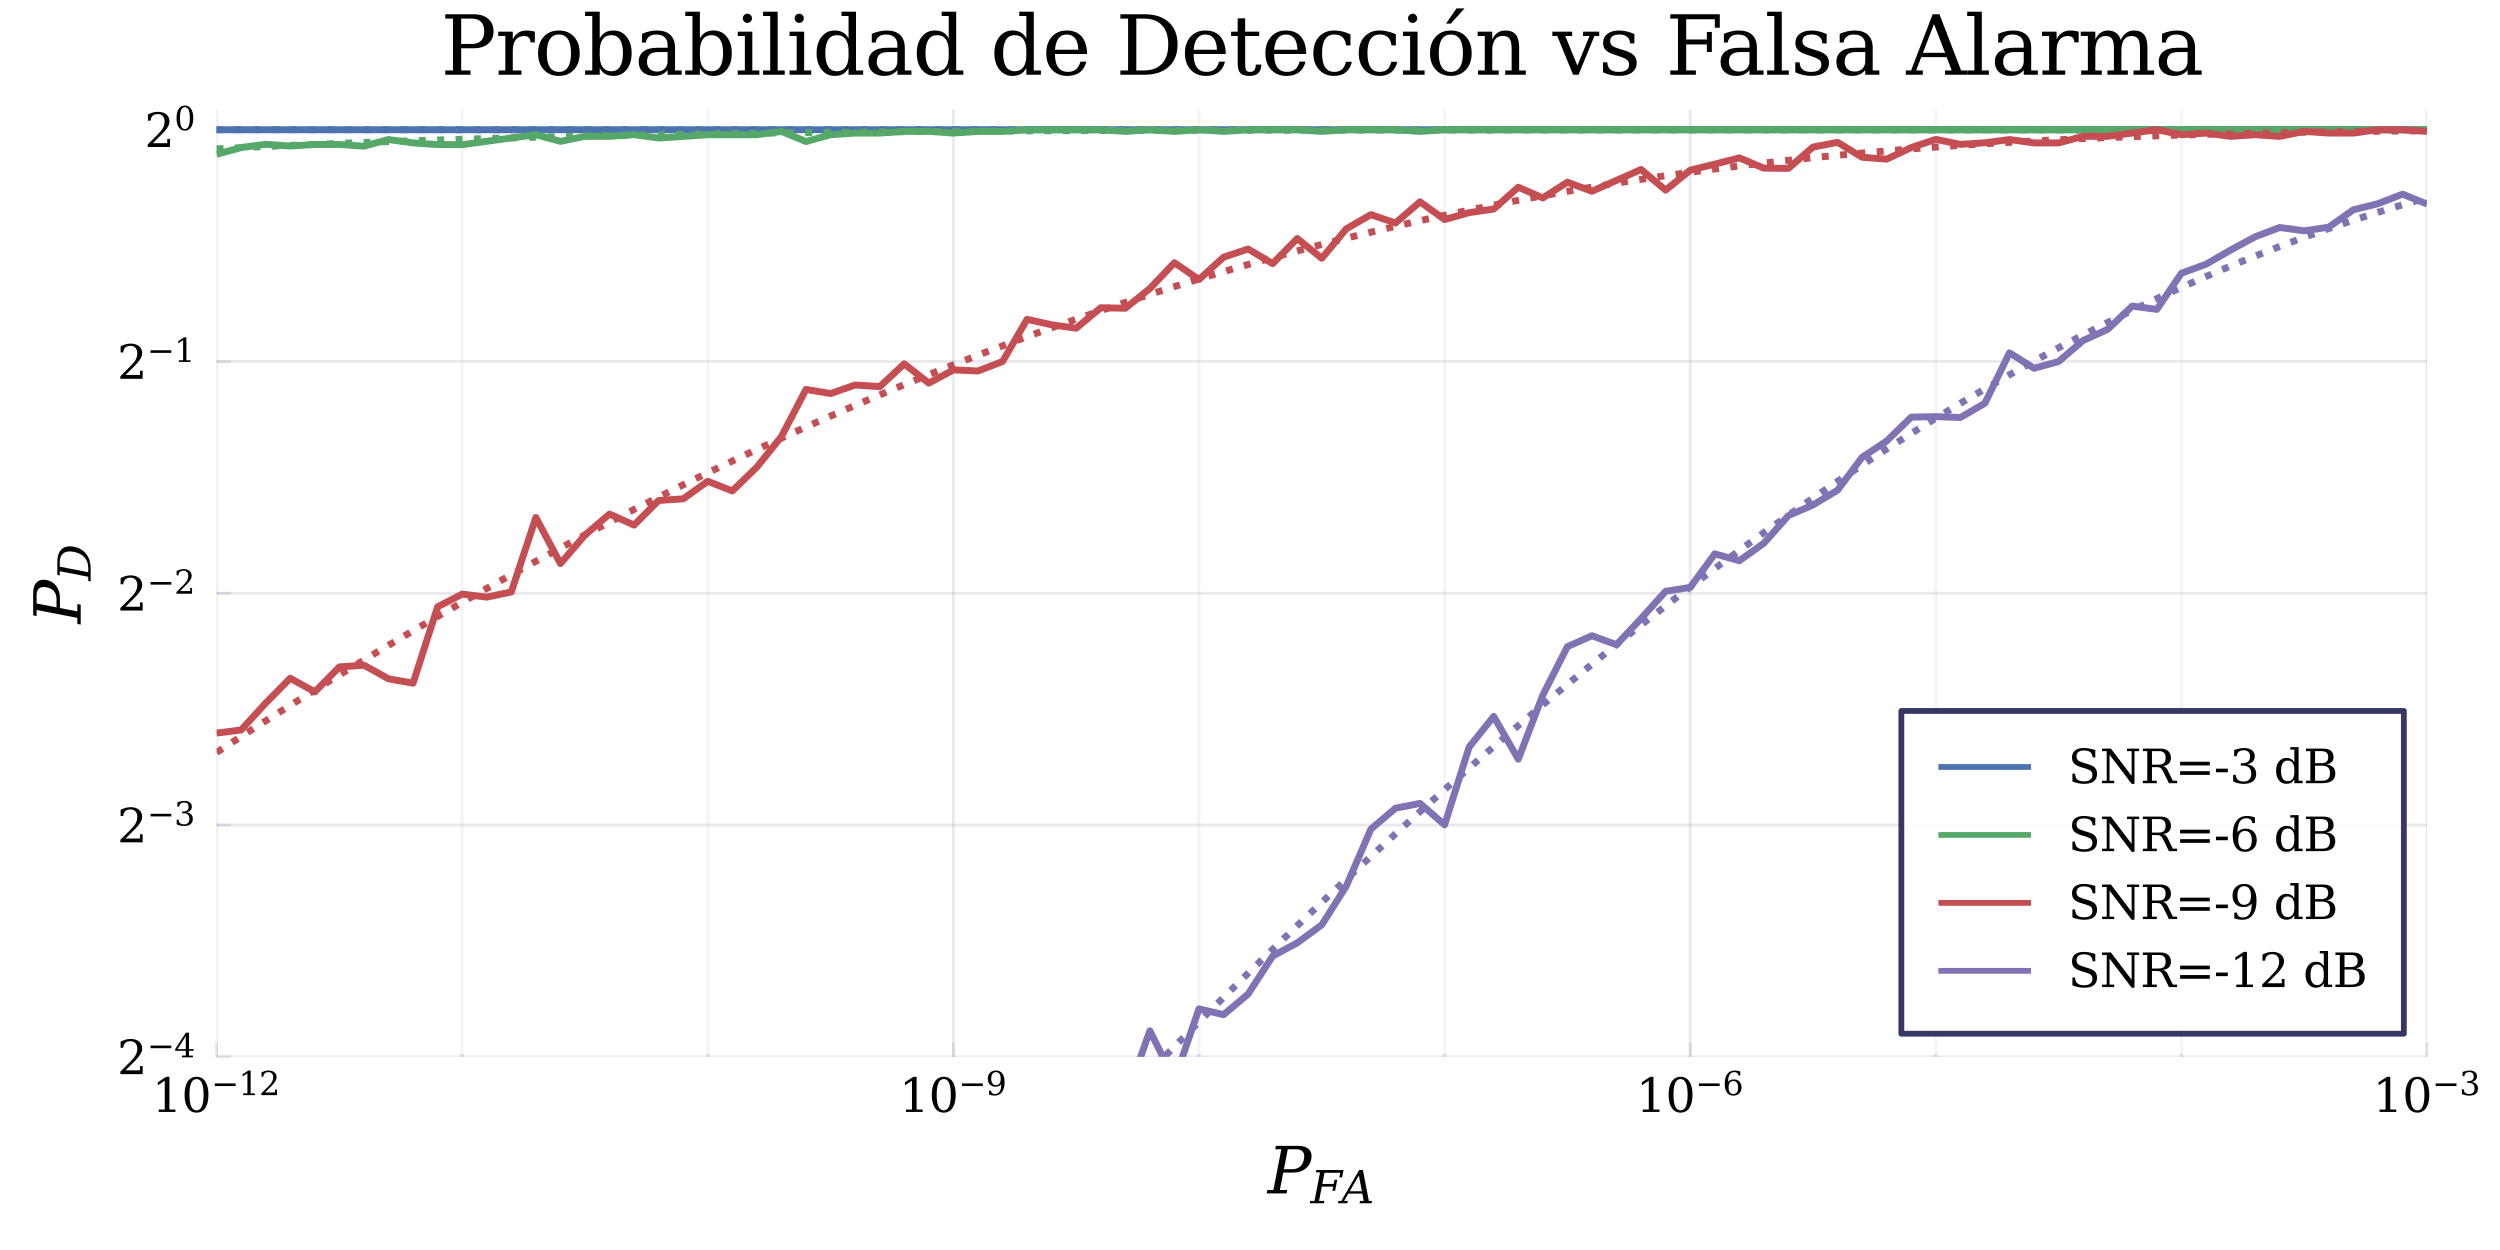 <?xml version="1.0" encoding="utf-8" standalone="no"?>
<!DOCTYPE svg PUBLIC "-//W3C//DTD SVG 1.1//EN"
  "http://www.w3.org/Graphics/SVG/1.1/DTD/svg11.dtd">
<svg xmlns:xlink="http://www.w3.org/1999/xlink" width="432pt" height="216pt" viewBox="0 0 432 216" xmlns="http://www.w3.org/2000/svg" version="1.1">
 <defs>
  <style type="text/css">*{stroke-linejoin: round; stroke-linecap: butt}</style>
 </defs>
 <g id="figure_1">
  <g id="patch_1">
   <path d="M 0 216 
L 432 216 
L 432 0 
L 0 0 
z
" style="fill: #ffffff"/>
  </g>
  <g id="axes_1">
   <g id="patch_2">
    <path d="M 37.424 182.625 
L 419.387 182.625 
L 419.387 18.915 
L 37.424 18.915 
z
" style="fill: #ffffff"/>
   </g>
   <g id="matplotlib.axis_1">
    <g id="xtick_1">
     <g id="line2d_1">
      <path d="M 37.424 182.625 
L 37.424 18.915 
" clip-path="url(#p9d6cc3549e)" style="fill: none; stroke: #222255; stroke-opacity: 0.1; stroke-width: 0.5; stroke-linecap: square"/>
     </g>
     <g id="line2d_2">
      <defs>
       <path id="m87834c8c95" d="M 0 0 
L 0 -2.5 
" style="stroke: #222255; stroke-opacity: 0.1; stroke-width: 0.5"/>
      </defs>
      <g>
       <use xlink:href="#m87834c8c95" x="37.424" y="182.625" style="fill: #222255; fill-opacity: 0.1; stroke: #222255; stroke-opacity: 0.1; stroke-width: 0.5"/>
      </g>
     </g>
     <g id="text_1">
      <!-- $10^{-12}$ -->
      <g transform="translate(26.264 192.204) scale(0.08 -0.08)">
       <defs>
        <path id="DejaVuSerif-31" d="M 909 0 
L 909 331 
L 1722 331 
L 1722 4213 
L 781 3603 
L 781 4013 
L 1919 4750 
L 2350 4750 
L 2350 331 
L 3163 331 
L 3163 0 
L 909 0 
z
" transform="scale(0.016)"/>
        <path id="DejaVuSerif-30" d="M 2034 219 
Q 2513 219 2750 744 
Q 2988 1269 2988 2328 
Q 2988 3391 2750 3916 
Q 2513 4441 2034 4441 
Q 1556 4441 1318 3916 
Q 1081 3391 1081 2328 
Q 1081 1269 1318 744 
Q 1556 219 2034 219 
z
M 2034 -91 
Q 1275 -91 848 546 
Q 422 1184 422 2328 
Q 422 3475 848 4112 
Q 1275 4750 2034 4750 
Q 2797 4750 3222 4112 
Q 3647 3475 3647 2328 
Q 3647 1184 3222 546 
Q 2797 -91 2034 -91 
z
" transform="scale(0.016)"/>
        <path id="DejaVuSerif-2212" d="M 678 2259 
L 4684 2259 
L 4684 1753 
L 678 1753 
L 678 2259 
z
" transform="scale(0.016)"/>
        <path id="DejaVuSerif-32" d="M 819 3553 
L 469 3553 
L 469 4384 
Q 803 4563 1142 4656 
Q 1481 4750 1806 4750 
Q 2534 4750 2956 4397 
Q 3378 4044 3378 3438 
Q 3378 2753 2422 1800 
Q 2347 1728 2309 1691 
L 1131 513 
L 3078 513 
L 3078 1088 
L 3444 1088 
L 3444 0 
L 434 0 
L 434 341 
L 1850 1753 
Q 2319 2222 2519 2614 
Q 2719 3006 2719 3438 
Q 2719 3909 2473 4175 
Q 2228 4441 1797 4441 
Q 1350 4441 1106 4219 
Q 863 3997 819 3553 
z
" transform="scale(0.016)"/>
       </defs>
       <use xlink:href="#DejaVuSerif-31" transform="translate(0 0.713)"/>
       <use xlink:href="#DejaVuSerif-30" transform="translate(63.623 0.713)"/>
       <use xlink:href="#DejaVuSerif-2212" transform="translate(128.154 37.047) scale(0.7)"/>
       <use xlink:href="#DejaVuSerif-31" transform="translate(186.807 37.047) scale(0.7)"/>
       <use xlink:href="#DejaVuSerif-32" transform="translate(231.343 37.047) scale(0.7)"/>
      </g>
     </g>
    </g>
    <g id="xtick_2">
     <g id="line2d_3">
      <path d="M 164.745 182.625 
L 164.745 18.915 
" clip-path="url(#p9d6cc3549e)" style="fill: none; stroke: #222255; stroke-opacity: 0.1; stroke-width: 0.5; stroke-linecap: square"/>
     </g>
     <g id="line2d_4">
      <g>
       <use xlink:href="#m87834c8c95" x="164.745" y="182.625" style="fill: #222255; fill-opacity: 0.1; stroke: #222255; stroke-opacity: 0.1; stroke-width: 0.5"/>
      </g>
     </g>
     <g id="text_2">
      <!-- $10^{-9}$ -->
      <g transform="translate(155.385 192.204) scale(0.08 -0.08)">
       <defs>
        <path id="DejaVuSerif-39" d="M 2994 2091 
Q 2784 1856 2512 1740 
Q 2241 1625 1900 1625 
Q 1206 1625 804 2044 
Q 403 2463 403 3188 
Q 403 3897 839 4323 
Q 1275 4750 2003 4750 
Q 2794 4750 3217 4161 
Q 3641 3572 3641 2478 
Q 3641 1253 3137 581 
Q 2634 -91 1722 -91 
Q 1475 -91 1203 -44 
Q 931 3 647 97 
L 647 872 
L 997 872 
Q 1038 556 1241 387 
Q 1444 219 1784 219 
Q 2391 219 2687 676 
Q 2984 1134 2994 2091 
z
M 1978 4441 
Q 1534 4441 1298 4117 
Q 1063 3794 1063 3188 
Q 1063 2581 1298 2256 
Q 1534 1931 1978 1931 
Q 2422 1931 2658 2245 
Q 2894 2559 2894 3150 
Q 2894 3772 2656 4106 
Q 2419 4441 1978 4441 
z
" transform="scale(0.016)"/>
       </defs>
       <use xlink:href="#DejaVuSerif-31" transform="translate(0 0.713)"/>
       <use xlink:href="#DejaVuSerif-30" transform="translate(63.623 0.713)"/>
       <use xlink:href="#DejaVuSerif-2212" transform="translate(128.154 37.047) scale(0.7)"/>
       <use xlink:href="#DejaVuSerif-39" transform="translate(186.807 37.047) scale(0.7)"/>
      </g>
     </g>
    </g>
    <g id="xtick_3">
     <g id="line2d_5">
      <path d="M 292.066 182.625 
L 292.066 18.915 
" clip-path="url(#p9d6cc3549e)" style="fill: none; stroke: #222255; stroke-opacity: 0.1; stroke-width: 0.5; stroke-linecap: square"/>
     </g>
     <g id="line2d_6">
      <g>
       <use xlink:href="#m87834c8c95" x="292.066" y="182.625" style="fill: #222255; fill-opacity: 0.1; stroke: #222255; stroke-opacity: 0.1; stroke-width: 0.5"/>
      </g>
     </g>
     <g id="text_3">
      <!-- $10^{-6}$ -->
      <g transform="translate(282.706 192.204) scale(0.08 -0.08)">
       <defs>
        <path id="DejaVuSerif-36" d="M 2094 219 
Q 2534 219 2771 542 
Q 3009 866 3009 1472 
Q 3009 2078 2771 2401 
Q 2534 2725 2094 2725 
Q 1647 2725 1412 2412 
Q 1178 2100 1178 1509 
Q 1178 888 1415 553 
Q 1653 219 2094 219 
z
M 1075 2569 
Q 1288 2803 1556 2918 
Q 1825 3034 2163 3034 
Q 2859 3034 3264 2615 
Q 3669 2197 3669 1472 
Q 3669 763 3233 336 
Q 2797 -91 2069 -91 
Q 1278 -91 853 498 
Q 428 1088 428 2181 
Q 428 3406 931 4078 
Q 1434 4750 2350 4750 
Q 2597 4750 2869 4703 
Q 3141 4656 3425 4563 
L 3425 3794 
L 3072 3794 
Q 3034 4109 2831 4275 
Q 2628 4441 2284 4441 
Q 1678 4441 1381 3981 
Q 1084 3522 1075 2569 
z
" transform="scale(0.016)"/>
       </defs>
       <use xlink:href="#DejaVuSerif-31" transform="translate(0 0.713)"/>
       <use xlink:href="#DejaVuSerif-30" transform="translate(63.623 0.713)"/>
       <use xlink:href="#DejaVuSerif-2212" transform="translate(128.154 37.047) scale(0.7)"/>
       <use xlink:href="#DejaVuSerif-36" transform="translate(186.807 37.047) scale(0.7)"/>
      </g>
     </g>
    </g>
    <g id="xtick_4">
     <g id="line2d_7">
      <path d="M 419.387 182.625 
L 419.387 18.915 
" clip-path="url(#p9d6cc3549e)" style="fill: none; stroke: #222255; stroke-opacity: 0.1; stroke-width: 0.5; stroke-linecap: square"/>
     </g>
     <g id="line2d_8">
      <g>
       <use xlink:href="#m87834c8c95" x="419.387" y="182.625" style="fill: #222255; fill-opacity: 0.1; stroke: #222255; stroke-opacity: 0.1; stroke-width: 0.5"/>
      </g>
     </g>
     <g id="text_4">
      <!-- $10^{-3}$ -->
      <g transform="translate(410.027 192.204) scale(0.08 -0.08)">
       <defs>
        <path id="DejaVuSerif-33" d="M 622 4469 
Q 988 4606 1323 4678 
Q 1659 4750 1953 4750 
Q 2638 4750 3022 4454 
Q 3406 4159 3406 3634 
Q 3406 3213 3140 2930 
Q 2875 2647 2388 2547 
Q 2963 2466 3280 2130 
Q 3597 1794 3597 1259 
Q 3597 606 3158 257 
Q 2719 -91 1894 -91 
Q 1528 -91 1179 -12 
Q 831 66 488 225 
L 488 1131 
L 838 1131 
Q 869 681 1141 450 
Q 1413 219 1906 219 
Q 2384 219 2661 495 
Q 2938 772 2938 1253 
Q 2938 1803 2653 2086 
Q 2369 2369 1819 2369 
L 1522 2369 
L 1522 2688 
L 1678 2688 
Q 2225 2688 2498 2914 
Q 2772 3141 2772 3597 
Q 2772 4006 2547 4223 
Q 2322 4441 1900 4441 
Q 1478 4441 1245 4241 
Q 1013 4041 972 3647 
L 622 3647 
L 622 4469 
z
" transform="scale(0.016)"/>
       </defs>
       <use xlink:href="#DejaVuSerif-31" transform="translate(0 0.713)"/>
       <use xlink:href="#DejaVuSerif-30" transform="translate(63.623 0.713)"/>
       <use xlink:href="#DejaVuSerif-2212" transform="translate(128.154 37.047) scale(0.7)"/>
       <use xlink:href="#DejaVuSerif-33" transform="translate(186.807 37.047) scale(0.7)"/>
      </g>
     </g>
    </g>
    <g id="xtick_5">
     <g id="line2d_9">
      <path d="M 79.864 182.625 
L 79.864 18.915 
" clip-path="url(#p9d6cc3549e)" style="fill: none; stroke: #222255; stroke-opacity: 0.05; stroke-width: 0.5; stroke-linecap: square"/>
     </g>
     <g id="line2d_10">
      <defs>
       <path id="m76634afaeb" d="M 0 0 
L 0 -0.5 
" style="stroke: #222255; stroke-opacity: 0.1; stroke-width: 0.6"/>
      </defs>
      <g>
       <use xlink:href="#m76634afaeb" x="79.864" y="182.625" style="fill: #222255; fill-opacity: 0.1; stroke: #222255; stroke-opacity: 0.1; stroke-width: 0.6"/>
      </g>
     </g>
    </g>
    <g id="xtick_6">
     <g id="line2d_11">
      <path d="M 122.305 182.625 
L 122.305 18.915 
" clip-path="url(#p9d6cc3549e)" style="fill: none; stroke: #222255; stroke-opacity: 0.05; stroke-width: 0.5; stroke-linecap: square"/>
     </g>
     <g id="line2d_12">
      <g>
       <use xlink:href="#m76634afaeb" x="122.305" y="182.625" style="fill: #222255; fill-opacity: 0.1; stroke: #222255; stroke-opacity: 0.1; stroke-width: 0.6"/>
      </g>
     </g>
    </g>
    <g id="xtick_7">
     <g id="line2d_13">
      <path d="M 207.185 182.625 
L 207.185 18.915 
" clip-path="url(#p9d6cc3549e)" style="fill: none; stroke: #222255; stroke-opacity: 0.05; stroke-width: 0.5; stroke-linecap: square"/>
     </g>
     <g id="line2d_14">
      <g>
       <use xlink:href="#m76634afaeb" x="207.185" y="182.625" style="fill: #222255; fill-opacity: 0.1; stroke: #222255; stroke-opacity: 0.1; stroke-width: 0.6"/>
      </g>
     </g>
    </g>
    <g id="xtick_8">
     <g id="line2d_15">
      <path d="M 249.626 182.625 
L 249.626 18.915 
" clip-path="url(#p9d6cc3549e)" style="fill: none; stroke: #222255; stroke-opacity: 0.05; stroke-width: 0.5; stroke-linecap: square"/>
     </g>
     <g id="line2d_16">
      <g>
       <use xlink:href="#m76634afaeb" x="249.626" y="182.625" style="fill: #222255; fill-opacity: 0.1; stroke: #222255; stroke-opacity: 0.1; stroke-width: 0.6"/>
      </g>
     </g>
    </g>
    <g id="xtick_9">
     <g id="line2d_17">
      <path d="M 334.507 182.625 
L 334.507 18.915 
" clip-path="url(#p9d6cc3549e)" style="fill: none; stroke: #222255; stroke-opacity: 0.05; stroke-width: 0.5; stroke-linecap: square"/>
     </g>
     <g id="line2d_18">
      <g>
       <use xlink:href="#m76634afaeb" x="334.507" y="182.625" style="fill: #222255; fill-opacity: 0.1; stroke: #222255; stroke-opacity: 0.1; stroke-width: 0.6"/>
      </g>
     </g>
    </g>
    <g id="xtick_10">
     <g id="line2d_19">
      <path d="M 376.947 182.625 
L 376.947 18.915 
" clip-path="url(#p9d6cc3549e)" style="fill: none; stroke: #222255; stroke-opacity: 0.05; stroke-width: 0.5; stroke-linecap: square"/>
     </g>
     <g id="line2d_20">
      <g>
       <use xlink:href="#m76634afaeb" x="376.947" y="182.625" style="fill: #222255; fill-opacity: 0.1; stroke: #222255; stroke-opacity: 0.1; stroke-width: 0.6"/>
      </g>
     </g>
    </g>
    <g id="text_5">
     <!-- $P_{FA}$ -->
     <g transform="translate(219.056 206.226) scale(0.11 -0.11)">
      <defs>
       <path id="DejaVuSerif-Italic-50" d="M 1594 2375 
L 2419 2375 
Q 2884 2375 3176 2626 
Q 3469 2878 3559 3353 
Q 3653 3831 3458 4081 
Q 3263 4331 2797 4331 
L 1972 4331 
L 1594 2375 
z
M -97 0 
L -34 331 
L 559 331 
L 1338 4331 
L 744 4331 
L 809 4666 
L 3016 4666 
Q 3716 4666 4056 4311 
Q 4397 3956 4278 3353 
Q 4163 2753 3684 2397 
Q 3206 2041 2506 2041 
L 1528 2041 
L 1194 331 
L 1916 331 
L 1853 0 
L -97 0 
z
" transform="scale(0.016)"/>
       <path id="DejaVuSerif-Italic-46" d="M -97 0 
L -34 331 
L 559 331 
L 1338 4331 
L 744 4331 
L 809 4666 
L 4628 4666 
L 4428 3628 
L 4044 3628 
L 4169 4281 
L 1963 4281 
L 1659 2719 
L 3253 2719 
L 3366 3303 
L 3750 3303 
L 3450 1753 
L 3066 1753 
L 3178 2338 
L 1584 2338 
L 1194 331 
L 1941 331 
L 1878 0 
L -97 0 
z
" transform="scale(0.016)"/>
       <path id="DejaVuSerif-Italic-41" d="M 1159 1691 
L 2872 1691 
L 2447 3909 
L 1159 1691 
z
M -488 0 
L -425 331 
L -16 331 
L 2491 4666 
L 3016 4666 
L 3841 331 
L 4297 331 
L 4234 0 
L 2538 0 
L 2600 331 
L 3119 331 
L 2928 1356 
L 966 1356 
L 375 331 
L 888 331 
L 825 0 
L -488 0 
z
" transform="scale(0.016)"/>
      </defs>
      <use xlink:href="#DejaVuSerif-Italic-50" transform="translate(0 0.094)"/>
      <use xlink:href="#DejaVuSerif-Italic-46" transform="translate(67.285 -15.478) scale(0.7)"/>
      <use xlink:href="#DejaVuSerif-Italic-41" transform="translate(115.854 -15.478) scale(0.7)"/>
     </g>
    </g>
   </g>
   <g id="matplotlib.axis_2">
    <g id="ytick_1">
     <g id="line2d_21">
      <path d="M 37.424 182.625 
L 419.387 182.625 
" clip-path="url(#p9d6cc3549e)" style="fill: none; stroke: #222255; stroke-opacity: 0.1; stroke-width: 0.5; stroke-linecap: square"/>
     </g>
     <g id="line2d_22">
      <defs>
       <path id="m8b292c9478" d="M 0 0 
L 2.5 0 
" style="stroke: #222255; stroke-opacity: 0.1; stroke-width: 0.5"/>
      </defs>
      <g>
       <use xlink:href="#m8b292c9478" x="37.424" y="182.625" style="fill: #222255; fill-opacity: 0.1; stroke: #222255; stroke-opacity: 0.1; stroke-width: 0.5"/>
      </g>
     </g>
     <g id="text_6">
      <!-- $2^{-4}$ -->
      <g transform="translate(20.244 185.665) scale(0.08 -0.08)">
       <defs>
        <path id="DejaVuSerif-34" d="M 2234 1581 
L 2234 4063 
L 641 1581 
L 2234 1581 
z
M 3609 0 
L 1484 0 
L 1484 331 
L 2234 331 
L 2234 1247 
L 197 1247 
L 197 1588 
L 2241 4750 
L 2859 4750 
L 2859 1581 
L 3750 1581 
L 3750 1247 
L 2859 1247 
L 2859 331 
L 3609 331 
L 3609 0 
z
" transform="scale(0.016)"/>
       </defs>
       <use xlink:href="#DejaVuSerif-32" transform="translate(0 0.713)"/>
       <use xlink:href="#DejaVuSerif-2212" transform="translate(64.531 37.047) scale(0.7)"/>
       <use xlink:href="#DejaVuSerif-34" transform="translate(123.184 37.047) scale(0.7)"/>
      </g>
     </g>
    </g>
    <g id="ytick_2">
     <g id="line2d_23">
      <path d="M 37.424 142.573 
L 419.387 142.573 
" clip-path="url(#p9d6cc3549e)" style="fill: none; stroke: #222255; stroke-opacity: 0.1; stroke-width: 0.5; stroke-linecap: square"/>
     </g>
     <g id="line2d_24">
      <g>
       <use xlink:href="#m8b292c9478" x="37.424" y="142.573" style="fill: #222255; fill-opacity: 0.1; stroke: #222255; stroke-opacity: 0.1; stroke-width: 0.5"/>
      </g>
     </g>
     <g id="text_7">
      <!-- $2^{-3}$ -->
      <g transform="translate(20.244 145.613) scale(0.08 -0.08)">
       <use xlink:href="#DejaVuSerif-32" transform="translate(0 0.713)"/>
       <use xlink:href="#DejaVuSerif-2212" transform="translate(64.531 37.047) scale(0.7)"/>
       <use xlink:href="#DejaVuSerif-33" transform="translate(123.184 37.047) scale(0.7)"/>
      </g>
     </g>
    </g>
    <g id="ytick_3">
     <g id="line2d_25">
      <path d="M 37.424 102.522 
L 419.387 102.522 
" clip-path="url(#p9d6cc3549e)" style="fill: none; stroke: #222255; stroke-opacity: 0.1; stroke-width: 0.5; stroke-linecap: square"/>
     </g>
     <g id="line2d_26">
      <g>
       <use xlink:href="#m8b292c9478" x="37.424" y="102.522" style="fill: #222255; fill-opacity: 0.1; stroke: #222255; stroke-opacity: 0.1; stroke-width: 0.5"/>
      </g>
     </g>
     <g id="text_8">
      <!-- $2^{-2}$ -->
      <g transform="translate(20.244 105.561) scale(0.08 -0.08)">
       <use xlink:href="#DejaVuSerif-32" transform="translate(0 0.713)"/>
       <use xlink:href="#DejaVuSerif-2212" transform="translate(64.531 37.047) scale(0.7)"/>
       <use xlink:href="#DejaVuSerif-32" transform="translate(123.184 37.047) scale(0.7)"/>
      </g>
     </g>
    </g>
    <g id="ytick_4">
     <g id="line2d_27">
      <path d="M 37.424 62.47 
L 419.387 62.47 
" clip-path="url(#p9d6cc3549e)" style="fill: none; stroke: #222255; stroke-opacity: 0.1; stroke-width: 0.5; stroke-linecap: square"/>
     </g>
     <g id="line2d_28">
      <g>
       <use xlink:href="#m8b292c9478" x="37.424" y="62.47" style="fill: #222255; fill-opacity: 0.1; stroke: #222255; stroke-opacity: 0.1; stroke-width: 0.5"/>
      </g>
     </g>
     <g id="text_9">
      <!-- $2^{-1}$ -->
      <g transform="translate(20.244 65.509) scale(0.08 -0.08)">
       <use xlink:href="#DejaVuSerif-32" transform="translate(0 0.713)"/>
       <use xlink:href="#DejaVuSerif-2212" transform="translate(64.531 37.047) scale(0.7)"/>
       <use xlink:href="#DejaVuSerif-31" transform="translate(123.184 37.047) scale(0.7)"/>
      </g>
     </g>
    </g>
    <g id="ytick_5">
     <g id="line2d_29">
      <path d="M 37.424 22.418 
L 419.387 22.418 
" clip-path="url(#p9d6cc3549e)" style="fill: none; stroke: #222255; stroke-opacity: 0.1; stroke-width: 0.5; stroke-linecap: square"/>
     </g>
     <g id="line2d_30">
      <g>
       <use xlink:href="#m8b292c9478" x="37.424" y="22.418" style="fill: #222255; fill-opacity: 0.1; stroke: #222255; stroke-opacity: 0.1; stroke-width: 0.5"/>
      </g>
     </g>
     <g id="text_10">
      <!-- $2^{0}$ -->
      <g transform="translate(24.964 25.457) scale(0.08 -0.08)">
       <use xlink:href="#DejaVuSerif-32" transform="translate(0 0.713)"/>
       <use xlink:href="#DejaVuSerif-30" transform="translate(64.531 37.047) scale(0.7)"/>
      </g>
     </g>
    </g>
    <g id="text_11">
     <!-- $P_D$ -->
     <g transform="translate(13.956 107.755) rotate(-90) scale(0.11 -0.11)">
      <defs>
       <path id="DejaVuSerif-Italic-44" d="M 1194 331 
L 1775 331 
Q 2684 331 3271 850 
Q 3859 1369 4048 2337 
Q 4238 3306 3852 3818 
Q 3466 4331 2553 4331 
L 1972 4331 
L 1194 331 
z
M -97 0 
L -34 331 
L 559 331 
L 1338 4331 
L 744 4331 
L 809 4666 
L 2666 4666 
Q 3872 4666 4426 4050 
Q 4981 3434 4766 2338 
Q 4553 1238 3758 619 
Q 2963 0 1759 0 
L -97 0 
z
" transform="scale(0.016)"/>
      </defs>
      <use xlink:href="#DejaVuSerif-Italic-50" transform="translate(0 0.094)"/>
      <use xlink:href="#DejaVuSerif-Italic-44" transform="translate(67.285 -15.478) scale(0.7)"/>
     </g>
    </g>
   </g>
   <g id="line2d_31">
    <path d="M 37.424 22.418 
L 41.668 22.418 
L 45.912 22.418 
L 50.156 22.418 
L 54.4 22.418 
L 58.644 22.418 
L 62.888 22.418 
L 67.132 22.418 
L 71.376 22.418 
L 75.62 22.418 
L 79.864 22.418 
L 84.108 22.418 
L 88.352 22.418 
L 92.596 22.418 
L 96.84 22.418 
L 101.084 22.418 
L 105.328 22.418 
L 109.572 22.418 
L 113.816 22.418 
L 118.061 22.418 
L 122.305 22.418 
L 126.549 22.418 
L 130.793 22.418 
L 135.037 22.418 
L 139.281 22.418 
L 143.525 22.418 
L 147.769 22.418 
L 152.013 22.418 
L 156.257 22.418 
L 160.501 22.418 
L 164.745 22.418 
L 168.989 22.418 
L 173.233 22.418 
L 177.477 22.418 
L 181.721 22.418 
L 185.965 22.418 
L 190.209 22.418 
L 194.453 22.418 
L 198.697 22.418 
L 202.941 22.418 
L 207.185 22.418 
L 211.429 22.418 
L 215.673 22.418 
L 219.917 22.418 
L 224.161 22.418 
L 228.406 22.418 
L 232.65 22.418 
L 236.894 22.418 
L 241.138 22.418 
L 245.382 22.418 
L 249.626 22.418 
L 253.87 22.418 
L 258.114 22.418 
L 262.358 22.418 
L 266.602 22.418 
L 270.846 22.418 
L 275.09 22.418 
L 279.334 22.418 
L 283.578 22.418 
L 287.822 22.418 
L 292.066 22.418 
L 296.31 22.418 
L 300.554 22.418 
L 304.798 22.418 
L 309.042 22.418 
L 313.286 22.418 
L 317.53 22.418 
L 321.774 22.418 
L 326.018 22.418 
L 330.262 22.418 
L 334.507 22.418 
L 338.751 22.418 
L 342.995 22.418 
L 347.239 22.418 
L 351.483 22.418 
L 355.727 22.418 
L 359.971 22.418 
L 364.215 22.418 
L 368.459 22.418 
L 372.703 22.418 
L 376.947 22.418 
L 381.191 22.418 
L 385.435 22.418 
L 389.679 22.418 
L 393.923 22.418 
L 398.167 22.418 
L 402.411 22.418 
L 406.655 22.418 
L 410.899 22.418 
L 415.143 22.418 
L 419.387 22.418 
" clip-path="url(#p9d6cc3549e)" style="fill: none; stroke: #4c72b0; stroke-width: 1.2"/>
   </g>
   <g id="line2d_32">
    <path d="M 37.424 22.418 
L 41.668 22.418 
L 45.912 22.418 
L 50.156 22.418 
L 54.4 22.418 
L 58.644 22.418 
L 62.888 22.418 
L 67.132 22.418 
L 71.376 22.418 
L 75.62 22.418 
L 79.864 22.418 
L 84.108 22.418 
L 88.352 22.418 
L 92.596 22.418 
L 96.84 22.418 
L 101.084 22.418 
L 105.328 22.418 
L 109.572 22.418 
L 113.816 22.418 
L 118.061 22.418 
L 122.305 22.418 
L 126.549 22.418 
L 130.793 22.418 
L 135.037 22.418 
L 139.281 22.418 
L 143.525 22.418 
L 147.769 22.418 
L 152.013 22.418 
L 156.257 22.418 
L 160.501 22.418 
L 164.745 22.418 
L 168.989 22.418 
L 173.233 22.418 
L 177.477 22.418 
L 181.721 22.418 
L 185.965 22.418 
L 190.209 22.418 
L 194.453 22.418 
L 198.697 22.418 
L 202.941 22.418 
L 207.185 22.418 
L 211.429 22.418 
L 215.673 22.418 
L 219.917 22.418 
L 224.161 22.418 
L 228.406 22.418 
L 232.65 22.418 
L 236.894 22.418 
L 241.138 22.418 
L 245.382 22.418 
L 249.626 22.418 
L 253.87 22.418 
L 258.114 22.418 
L 262.358 22.418 
L 266.602 22.418 
L 270.846 22.418 
L 275.09 22.418 
L 279.334 22.418 
L 283.578 22.418 
L 287.822 22.418 
L 292.066 22.418 
L 296.31 22.418 
L 300.554 22.418 
L 304.798 22.418 
L 309.042 22.418 
L 313.286 22.418 
L 317.53 22.418 
L 321.774 22.418 
L 326.018 22.418 
L 330.262 22.418 
L 334.507 22.418 
L 338.751 22.418 
L 342.995 22.418 
L 347.239 22.418 
L 351.483 22.418 
L 355.727 22.418 
L 359.971 22.418 
L 364.215 22.418 
L 368.459 22.418 
L 372.703 22.418 
L 376.947 22.418 
L 381.191 22.418 
L 385.435 22.418 
L 389.679 22.418 
L 393.923 22.418 
L 398.167 22.418 
L 402.411 22.418 
L 406.655 22.418 
L 410.899 22.418 
L 415.143 22.418 
L 419.387 22.418 
" clip-path="url(#p9d6cc3549e)" style="fill: none; stroke-dasharray: 1.2,1.98; stroke-dashoffset: 0; stroke: #4c72b0; stroke-width: 1.2"/>
   </g>
   <g id="line2d_33">
    <path d="M 37.424 26.658 
L 41.668 25.496 
L 45.912 24.936 
L 50.156 25.237 
L 54.4 24.961 
L 58.644 24.961 
L 62.888 25.265 
L 67.132 24.109 
L 71.376 24.695 
L 75.62 24.986 
L 79.864 24.999 
L 84.108 24.415 
L 88.352 23.845 
L 92.596 23.27 
L 96.84 24.425 
L 101.084 23.562 
L 105.328 23.562 
L 109.572 23.274 
L 113.816 23.852 
L 118.061 23.568 
L 122.305 23.278 
L 126.549 23.278 
L 130.793 23.278 
L 135.037 22.704 
L 139.281 24.456 
L 143.525 23.282 
L 147.769 22.993 
L 152.013 22.993 
L 156.257 22.704 
L 160.501 22.704 
L 164.745 22.996 
L 168.989 22.706 
L 173.233 22.706 
L 177.477 22.418 
L 181.721 22.418 
L 185.965 22.418 
L 190.209 22.418 
L 194.453 22.706 
L 198.697 22.418 
L 202.941 22.706 
L 207.185 22.418 
L 211.429 22.706 
L 215.673 22.418 
L 219.917 22.418 
L 224.161 22.418 
L 228.406 22.706 
L 232.65 22.418 
L 236.894 22.418 
L 241.138 22.418 
L 245.382 22.706 
L 249.626 22.418 
L 253.87 22.418 
L 258.114 22.418 
L 262.358 22.418 
L 266.602 22.418 
L 270.846 22.418 
L 275.09 22.418 
L 279.334 22.418 
L 283.578 22.418 
L 287.822 22.418 
L 292.066 22.418 
L 296.31 22.418 
L 300.554 22.418 
L 304.798 22.418 
L 309.042 22.418 
L 313.286 22.418 
L 317.53 22.418 
L 321.774 22.418 
L 326.018 22.418 
L 330.262 22.418 
L 334.507 22.418 
L 338.751 22.418 
L 342.995 22.418 
L 347.239 22.418 
L 351.483 22.418 
L 355.727 22.418 
L 359.971 22.418 
L 364.215 22.418 
L 368.459 22.418 
L 372.703 22.418 
L 376.947 22.418 
L 381.191 22.418 
L 385.435 22.418 
L 389.679 22.418 
L 393.923 22.418 
L 398.167 22.418 
L 402.411 22.418 
L 406.655 22.418 
L 410.899 22.418 
L 415.143 22.418 
L 419.387 22.418 
" clip-path="url(#p9d6cc3549e)" style="fill: none; stroke: #55a868; stroke-width: 1.2"/>
   </g>
   <g id="text_12">
    <!-- Probabilidad de Detección vs Falsa Alarma -->
    <g transform="translate(76.151 12.915) scale(0.14 -0.14)">
     <defs>
      <path id="DejaVuSerif-50" d="M 1581 2375 
L 2406 2375 
Q 2872 2375 3115 2626 
Q 3359 2878 3359 3353 
Q 3359 3831 3115 4081 
Q 2872 4331 2406 4331 
L 1581 4331 
L 1581 2375 
z
M 353 0 
L 353 331 
L 947 331 
L 947 4331 
L 353 4331 
L 353 4666 
L 2559 4666 
Q 3259 4666 3668 4311 
Q 4078 3956 4078 3353 
Q 4078 2753 3668 2397 
Q 3259 2041 2559 2041 
L 1581 2041 
L 1581 331 
L 2303 331 
L 2303 0 
L 353 0 
z
" transform="scale(0.016)"/>
      <path id="DejaVuSerif-72" d="M 3059 3328 
L 3059 2497 
L 2728 2497 
Q 2713 2744 2591 2866 
Q 2469 2988 2234 2988 
Q 1809 2988 1582 2694 
Q 1356 2400 1356 1850 
L 1356 331 
L 2022 331 
L 2022 0 
L 263 0 
L 263 331 
L 781 331 
L 781 2994 
L 231 2994 
L 231 3322 
L 1356 3322 
L 1356 2731 
Q 1525 3078 1790 3245 
Q 2056 3413 2438 3413 
Q 2578 3413 2733 3391 
Q 2888 3369 3059 3328 
z
" transform="scale(0.016)"/>
      <path id="DejaVuSerif-6f" d="M 1925 219 
Q 2388 219 2623 584 
Q 2859 950 2859 1663 
Q 2859 2375 2623 2739 
Q 2388 3103 1925 3103 
Q 1463 3103 1227 2739 
Q 991 2375 991 1663 
Q 991 950 1228 584 
Q 1466 219 1925 219 
z
M 1925 -91 
Q 1200 -91 759 389 
Q 319 869 319 1663 
Q 319 2456 758 2934 
Q 1197 3413 1925 3413 
Q 2653 3413 3092 2934 
Q 3531 2456 3531 1663 
Q 3531 869 3092 389 
Q 2653 -91 1925 -91 
z
" transform="scale(0.016)"/>
      <path id="DejaVuSerif-62" d="M 738 331 
L 738 4531 
L 184 4531 
L 184 4863 
L 1313 4863 
L 1313 2803 
Q 1481 3116 1742 3264 
Q 2003 3413 2388 3413 
Q 3000 3413 3387 2928 
Q 3775 2444 3775 1663 
Q 3775 881 3387 395 
Q 3000 -91 2388 -91 
Q 2003 -91 1742 57 
Q 1481 206 1313 519 
L 1313 0 
L 184 0 
L 184 331 
L 738 331 
z
M 1313 1497 
Q 1313 897 1542 583 
Q 1772 269 2209 269 
Q 2650 269 2876 622 
Q 3103 975 3103 1663 
Q 3103 2353 2876 2703 
Q 2650 3053 2209 3053 
Q 1772 3053 1542 2737 
Q 1313 2422 1313 1825 
L 1313 1497 
z
" transform="scale(0.016)"/>
      <path id="DejaVuSerif-61" d="M 2547 1044 
L 2547 1747 
L 1806 1747 
Q 1378 1747 1168 1562 
Q 959 1378 959 997 
Q 959 650 1171 447 
Q 1384 244 1747 244 
Q 2106 244 2326 466 
Q 2547 688 2547 1044 
z
M 3122 2075 
L 3122 331 
L 3634 331 
L 3634 0 
L 2547 0 
L 2547 359 
Q 2356 128 2106 18 
Q 1856 -91 1522 -91 
Q 969 -91 644 203 
Q 319 497 319 997 
Q 319 1513 691 1797 
Q 1063 2081 1741 2081 
L 2547 2081 
L 2547 2309 
Q 2547 2688 2317 2895 
Q 2088 3103 1672 3103 
Q 1328 3103 1125 2947 
Q 922 2791 872 2484 
L 575 2484 
L 575 3156 
Q 875 3284 1158 3348 
Q 1441 3413 1709 3413 
Q 2400 3413 2761 3070 
Q 3122 2728 3122 2075 
z
" transform="scale(0.016)"/>
      <path id="DejaVuSerif-69" d="M 622 4353 
Q 622 4497 726 4603 
Q 831 4709 978 4709 
Q 1122 4709 1226 4603 
Q 1331 4497 1331 4353 
Q 1331 4206 1228 4103 
Q 1125 4000 978 4000 
Q 831 4000 726 4103 
Q 622 4206 622 4353 
z
M 1356 331 
L 1900 331 
L 1900 0 
L 231 0 
L 231 331 
L 781 331 
L 781 2988 
L 231 2988 
L 231 3322 
L 1356 3322 
L 1356 331 
z
" transform="scale(0.016)"/>
      <path id="DejaVuSerif-6c" d="M 1313 331 
L 1856 331 
L 1856 0 
L 184 0 
L 184 331 
L 738 331 
L 738 4531 
L 184 4531 
L 184 4863 
L 1313 4863 
L 1313 331 
z
" transform="scale(0.016)"/>
      <path id="DejaVuSerif-64" d="M 3359 331 
L 3909 331 
L 3909 0 
L 2784 0 
L 2784 519 
Q 2616 206 2355 57 
Q 2094 -91 1709 -91 
Q 1097 -91 708 395 
Q 319 881 319 1663 
Q 319 2444 706 2928 
Q 1094 3413 1709 3413 
Q 2094 3413 2355 3264 
Q 2616 3116 2784 2803 
L 2784 4531 
L 2241 4531 
L 2241 4863 
L 3359 4863 
L 3359 331 
z
M 2784 1497 
L 2784 1825 
Q 2784 2422 2554 2737 
Q 2325 3053 1888 3053 
Q 1444 3053 1217 2703 
Q 991 2353 991 1663 
Q 991 975 1217 622 
Q 1444 269 1888 269 
Q 2325 269 2554 583 
Q 2784 897 2784 1497 
z
" transform="scale(0.016)"/>
      <path id="DejaVuSerif-20" transform="scale(0.016)"/>
      <path id="DejaVuSerif-65" d="M 3469 1600 
L 991 1600 
L 991 1575 
Q 991 903 1244 561 
Q 1497 219 1991 219 
Q 2369 219 2611 417 
Q 2853 616 2950 1006 
L 3413 1006 
Q 3275 459 2904 184 
Q 2534 -91 1931 -91 
Q 1203 -91 761 389 
Q 319 869 319 1663 
Q 319 2450 753 2931 
Q 1188 3413 1894 3413 
Q 2647 3413 3050 2948 
Q 3453 2484 3469 1600 
z
M 2791 1931 
Q 2772 2513 2545 2808 
Q 2319 3103 1894 3103 
Q 1497 3103 1269 2806 
Q 1041 2509 991 1931 
L 2791 1931 
z
" transform="scale(0.016)"/>
      <path id="DejaVuSerif-44" d="M 1581 331 
L 2163 331 
Q 3072 331 3558 850 
Q 4044 1369 4044 2338 
Q 4044 3306 3559 3818 
Q 3075 4331 2163 4331 
L 1581 4331 
L 1581 331 
z
M 353 0 
L 353 331 
L 947 331 
L 947 4331 
L 353 4331 
L 353 4666 
L 2209 4666 
Q 3416 4666 4089 4050 
Q 4763 3434 4763 2338 
Q 4763 1238 4088 619 
Q 3413 0 2209 0 
L 353 0 
z
" transform="scale(0.016)"/>
      <path id="DejaVuSerif-74" d="M 691 2988 
L 184 2988 
L 184 3322 
L 691 3322 
L 691 4353 
L 1269 4353 
L 1269 3322 
L 2350 3322 
L 2350 2988 
L 1269 2988 
L 1269 878 
Q 1269 456 1350 337 
Q 1431 219 1650 219 
Q 1875 219 1978 351 
Q 2081 484 2088 781 
L 2522 781 
Q 2497 328 2275 118 
Q 2053 -91 1600 -91 
Q 1103 -91 897 129 
Q 691 350 691 878 
L 691 2988 
z
" transform="scale(0.016)"/>
      <path id="DejaVuSerif-63" d="M 3291 997 
Q 3169 466 2822 187 
Q 2475 -91 1925 -91 
Q 1200 -91 759 389 
Q 319 869 319 1663 
Q 319 2459 759 2936 
Q 1200 3413 1925 3413 
Q 2241 3413 2553 3339 
Q 2866 3266 3181 3116 
L 3181 2266 
L 2847 2266 
Q 2781 2703 2561 2903 
Q 2341 3103 1931 3103 
Q 1466 3103 1228 2742 
Q 991 2381 991 1663 
Q 991 944 1227 581 
Q 1463 219 1931 219 
Q 2303 219 2525 412 
Q 2747 606 2828 997 
L 3291 997 
z
" transform="scale(0.016)"/>
      <path id="DejaVuSerif-f3" d="M 1925 219 
Q 2388 219 2623 584 
Q 2859 950 2859 1663 
Q 2859 2375 2623 2739 
Q 2388 3103 1925 3103 
Q 1463 3103 1227 2739 
Q 991 2375 991 1663 
Q 991 950 1228 584 
Q 1466 219 1925 219 
z
M 1925 -91 
Q 1200 -91 759 389 
Q 319 869 319 1663 
Q 319 2456 758 2934 
Q 1197 3413 1925 3413 
Q 2653 3413 3092 2934 
Q 3531 2456 3531 1663 
Q 3531 869 3092 389 
Q 2653 -91 1925 -91 
z
M 2362 5119 
L 2984 5119 
L 1922 3944 
L 1556 3944 
L 2362 5119 
z
" transform="scale(0.016)"/>
      <path id="DejaVuSerif-6e" d="M 263 0 
L 263 331 
L 781 331 
L 781 2988 
L 231 2988 
L 231 3322 
L 1356 3322 
L 1356 2731 
Q 1516 3069 1770 3241 
Q 2025 3413 2363 3413 
Q 2913 3413 3172 3097 
Q 3431 2781 3431 2113 
L 3431 331 
L 3944 331 
L 3944 0 
L 2356 0 
L 2356 331 
L 2853 331 
L 2853 1931 
Q 2853 2541 2703 2767 
Q 2553 2994 2175 2994 
Q 1775 2994 1565 2701 
Q 1356 2409 1356 1850 
L 1356 331 
L 1856 331 
L 1856 0 
L 263 0 
z
" transform="scale(0.016)"/>
      <path id="DejaVuSerif-76" d="M 1581 0 
L 359 2988 
L -19 2988 
L -19 3322 
L 1509 3322 
L 1509 2988 
L 978 2988 
L 1913 703 
L 2847 2988 
L 2350 2988 
L 2350 3322 
L 3597 3322 
L 3597 2988 
L 3225 2988 
L 2003 0 
L 1581 0 
z
" transform="scale(0.016)"/>
      <path id="DejaVuSerif-73" d="M 359 184 
L 359 959 
L 691 959 
Q 703 588 923 403 
Q 1144 219 1575 219 
Q 1963 219 2166 364 
Q 2369 509 2369 788 
Q 2369 1006 2220 1140 
Q 2072 1275 1594 1428 
L 1178 1569 
Q 750 1706 558 1912 
Q 366 2119 366 2438 
Q 366 2894 700 3153 
Q 1034 3413 1625 3413 
Q 1888 3413 2178 3344 
Q 2469 3275 2778 3144 
L 2778 2419 
L 2447 2419 
Q 2434 2741 2221 2922 
Q 2009 3103 1644 3103 
Q 1281 3103 1095 2975 
Q 909 2847 909 2591 
Q 909 2381 1050 2254 
Q 1191 2128 1613 1997 
L 2069 1856 
Q 2541 1709 2748 1489 
Q 2956 1269 2956 922 
Q 2956 450 2595 179 
Q 2234 -91 1600 -91 
Q 1278 -91 972 -22 
Q 666 47 359 184 
z
" transform="scale(0.016)"/>
      <path id="DejaVuSerif-46" d="M 353 0 
L 353 331 
L 947 331 
L 947 4331 
L 353 4331 
L 353 4666 
L 4172 4666 
L 4172 3628 
L 3788 3628 
L 3788 4281 
L 1581 4281 
L 1581 2719 
L 3175 2719 
L 3175 3303 
L 3559 3303 
L 3559 1753 
L 3175 1753 
L 3175 2338 
L 1581 2338 
L 1581 331 
L 2328 331 
L 2328 0 
L 353 0 
z
" transform="scale(0.016)"/>
      <path id="DejaVuSerif-41" d="M 1281 1691 
L 2994 1691 
L 2138 3909 
L 1281 1691 
z
M -38 0 
L -38 331 
L 372 331 
L 2034 4666 
L 2559 4666 
L 4225 331 
L 4684 331 
L 4684 0 
L 2988 0 
L 2988 331 
L 3506 331 
L 3116 1356 
L 1153 1356 
L 763 331 
L 1275 331 
L 1275 0 
L -38 0 
z
" transform="scale(0.016)"/>
      <path id="DejaVuSerif-6d" d="M 3316 2675 
Q 3481 3041 3739 3227 
Q 3997 3413 4341 3413 
Q 4863 3413 5119 3089 
Q 5375 2766 5375 2113 
L 5375 331 
L 5894 331 
L 5894 0 
L 4300 0 
L 4300 331 
L 4800 331 
L 4800 2047 
Q 4800 2556 4650 2772 
Q 4500 2988 4153 2988 
Q 3769 2988 3567 2697 
Q 3366 2406 3366 1850 
L 3366 331 
L 3866 331 
L 3866 0 
L 2291 0 
L 2291 331 
L 2791 331 
L 2791 2069 
Q 2791 2566 2641 2777 
Q 2491 2988 2144 2988 
Q 1759 2988 1557 2697 
Q 1356 2406 1356 1850 
L 1356 331 
L 1856 331 
L 1856 0 
L 263 0 
L 263 331 
L 781 331 
L 781 2994 
L 231 2994 
L 231 3322 
L 1356 3322 
L 1356 2731 
Q 1516 3063 1762 3238 
Q 2009 3413 2322 3413 
Q 2709 3413 2968 3220 
Q 3228 3028 3316 2675 
z
" transform="scale(0.016)"/>
     </defs>
     <use xlink:href="#DejaVuSerif-50"/>
     <use xlink:href="#DejaVuSerif-72" x="67.285"/>
     <use xlink:href="#DejaVuSerif-6f" x="115.088"/>
     <use xlink:href="#DejaVuSerif-62" x="175.293"/>
     <use xlink:href="#DejaVuSerif-61" x="239.307"/>
     <use xlink:href="#DejaVuSerif-62" x="298.926"/>
     <use xlink:href="#DejaVuSerif-69" x="362.939"/>
     <use xlink:href="#DejaVuSerif-6c" x="394.922"/>
     <use xlink:href="#DejaVuSerif-69" x="426.904"/>
     <use xlink:href="#DejaVuSerif-64" x="458.887"/>
     <use xlink:href="#DejaVuSerif-61" x="522.9"/>
     <use xlink:href="#DejaVuSerif-64" x="582.52"/>
     <use xlink:href="#DejaVuSerif-20" x="646.533"/>
     <use xlink:href="#DejaVuSerif-64" x="678.32"/>
     <use xlink:href="#DejaVuSerif-65" x="742.334"/>
     <use xlink:href="#DejaVuSerif-20" x="801.514"/>
     <use xlink:href="#DejaVuSerif-44" x="833.301"/>
     <use xlink:href="#DejaVuSerif-65" x="913.477"/>
     <use xlink:href="#DejaVuSerif-74" x="972.656"/>
     <use xlink:href="#DejaVuSerif-65" x="1012.842"/>
     <use xlink:href="#DejaVuSerif-63" x="1072.021"/>
     <use xlink:href="#DejaVuSerif-63" x="1128.027"/>
     <use xlink:href="#DejaVuSerif-69" x="1184.033"/>
     <use xlink:href="#DejaVuSerif-f3" x="1216.016"/>
     <use xlink:href="#DejaVuSerif-6e" x="1276.221"/>
     <use xlink:href="#DejaVuSerif-20" x="1340.625"/>
     <use xlink:href="#DejaVuSerif-76" x="1372.412"/>
     <use xlink:href="#DejaVuSerif-73" x="1428.906"/>
     <use xlink:href="#DejaVuSerif-20" x="1480.225"/>
     <use xlink:href="#DejaVuSerif-46" x="1512.012"/>
     <use xlink:href="#DejaVuSerif-61" x="1574.646"/>
     <use xlink:href="#DejaVuSerif-6c" x="1634.266"/>
     <use xlink:href="#DejaVuSerif-73" x="1666.248"/>
     <use xlink:href="#DejaVuSerif-61" x="1717.566"/>
     <use xlink:href="#DejaVuSerif-20" x="1777.186"/>
     <use xlink:href="#DejaVuSerif-41" x="1808.973"/>
     <use xlink:href="#DejaVuSerif-6c" x="1881.189"/>
     <use xlink:href="#DejaVuSerif-61" x="1913.172"/>
     <use xlink:href="#DejaVuSerif-72" x="1972.791"/>
     <use xlink:href="#DejaVuSerif-6d" x="2020.594"/>
     <use xlink:href="#DejaVuSerif-61" x="2115.418"/>
    </g>
   </g>
   <g id="line2d_34">
    <path d="M 37.424 25.722 
L 41.668 25.514 
L 45.912 25.316 
L 50.156 25.128 
L 54.4 24.949 
L 58.644 24.779 
L 62.888 24.619 
L 67.132 24.467 
L 71.376 24.323 
L 75.62 24.188 
L 79.864 24.06 
L 84.108 23.939 
L 88.352 23.826 
L 92.596 23.719 
L 96.84 23.619 
L 101.084 23.525 
L 105.328 23.438 
L 109.572 23.356 
L 113.816 23.279 
L 118.061 23.207 
L 122.305 23.141 
L 126.549 23.079 
L 130.793 23.021 
L 135.037 22.968 
L 139.281 22.918 
L 143.525 22.873 
L 147.769 22.831 
L 152.013 22.792 
L 156.257 22.756 
L 160.501 22.723 
L 164.745 22.693 
L 168.989 22.665 
L 173.233 22.64 
L 177.477 22.617 
L 181.721 22.596 
L 185.965 22.577 
L 190.209 22.56 
L 194.453 22.544 
L 198.697 22.53 
L 202.941 22.517 
L 207.185 22.506 
L 211.429 22.495 
L 215.673 22.486 
L 219.917 22.478 
L 224.161 22.47 
L 228.406 22.464 
L 232.65 22.458 
L 236.894 22.453 
L 241.138 22.448 
L 245.382 22.444 
L 249.626 22.44 
L 253.87 22.437 
L 258.114 22.435 
L 262.358 22.432 
L 266.602 22.43 
L 270.846 22.428 
L 275.09 22.427 
L 279.334 22.425 
L 283.578 22.424 
L 287.822 22.423 
L 292.066 22.422 
L 296.31 22.421 
L 300.554 22.421 
L 304.798 22.42 
L 309.042 22.42 
L 313.286 22.419 
L 317.53 22.419 
L 321.774 22.419 
L 326.018 22.419 
L 330.262 22.418 
L 334.507 22.418 
L 338.751 22.418 
L 342.995 22.418 
L 347.239 22.418 
L 351.483 22.418 
L 355.727 22.418 
L 359.971 22.418 
L 364.215 22.418 
L 368.459 22.418 
L 372.703 22.418 
L 376.947 22.418 
L 381.191 22.418 
L 385.435 22.418 
L 389.679 22.418 
L 393.923 22.418 
L 398.167 22.418 
L 402.411 22.418 
L 406.655 22.418 
L 410.899 22.418 
L 415.143 22.418 
L 419.387 22.418 
" clip-path="url(#p9d6cc3549e)" style="fill: none; stroke-dasharray: 1.2,1.98; stroke-dashoffset: 0; stroke: #55a868; stroke-width: 1.2"/>
   </g>
   <g id="line2d_35">
    <path d="M 37.424 126.673 
L 41.668 126.139 
L 45.912 121.492 
L 50.156 117.198 
L 54.4 119.56 
L 58.644 115.246 
L 62.888 114.944 
L 67.132 117.3 
L 71.376 118.057 
L 75.62 104.858 
L 79.864 102.662 
L 84.108 103.184 
L 88.352 102.293 
L 92.596 89.421 
L 96.84 97.384 
L 101.084 92.447 
L 105.328 88.829 
L 109.572 90.733 
L 113.816 86.479 
L 118.061 86.199 
L 122.305 83.168 
L 126.549 84.836 
L 130.793 80.705 
L 135.037 75.421 
L 139.281 67.293 
L 143.525 68.001 
L 147.769 66.529 
L 152.013 66.812 
L 156.257 62.875 
L 160.501 66.199 
L 164.745 63.918 
L 168.989 64.11 
L 173.233 62.47 
L 177.477 55.183 
L 181.721 56.127 
L 185.965 56.71 
L 190.209 53.18 
L 194.453 53.268 
L 198.697 49.858 
L 202.941 45.397 
L 207.185 48.298 
L 211.429 44.447 
L 215.673 43.027 
L 219.917 45.553 
L 224.161 41.221 
L 228.406 44.63 
L 232.65 39.53 
L 236.894 37.091 
L 241.138 38.538 
L 245.382 34.874 
L 249.626 37.936 
L 253.87 36.745 
L 258.114 36.123 
L 262.358 32.348 
L 266.602 34.197 
L 270.846 31.485 
L 275.09 33.05 
L 279.334 31.161 
L 283.578 29.286 
L 287.822 32.852 
L 292.066 29.414 
L 296.31 28.363 
L 300.554 27.281 
L 304.798 29.06 
L 309.042 29.092 
L 313.286 25.409 
L 317.53 24.598 
L 321.774 27.177 
L 326.018 27.495 
L 330.262 25.496 
L 334.507 24.085 
L 338.751 24.949 
L 342.995 24.673 
L 347.239 24.109 
L 351.483 24.695 
L 355.727 24.695 
L 359.971 23.551 
L 364.215 23.556 
L 368.459 22.984 
L 372.703 22.418 
L 376.947 23.274 
L 381.191 22.99 
L 385.435 23.568 
L 389.679 23.278 
L 393.923 23.573 
L 398.167 22.704 
L 402.411 22.993 
L 406.655 22.993 
L 410.899 22.418 
L 415.143 22.418 
L 419.387 22.706 
" clip-path="url(#p9d6cc3549e)" style="fill: none; stroke: #c44e52; stroke-width: 1.2"/>
   </g>
   <g id="line2d_36">
    <path d="M 37.424 130.015 
L 41.668 127.269 
L 45.912 124.556 
L 50.156 121.876 
L 54.4 119.231 
L 58.644 116.62 
L 62.888 114.043 
L 67.132 111.501 
L 71.376 108.994 
L 75.62 106.522 
L 79.864 104.085 
L 84.108 101.684 
L 88.352 99.318 
L 92.596 96.988 
L 96.84 94.694 
L 101.084 92.437 
L 105.328 90.216 
L 109.572 88.031 
L 113.816 85.883 
L 118.061 83.773 
L 122.305 81.699 
L 126.549 79.663 
L 130.793 77.664 
L 135.037 75.703 
L 139.281 73.779 
L 143.525 71.894 
L 147.769 70.046 
L 152.013 68.237 
L 156.257 66.465 
L 160.501 64.732 
L 164.745 63.038 
L 168.989 61.382 
L 173.233 59.764 
L 177.477 58.185 
L 181.721 56.644 
L 185.965 55.142 
L 190.209 53.679 
L 194.453 52.254 
L 198.697 50.868 
L 202.941 49.52 
L 207.185 48.211 
L 211.429 46.94 
L 215.673 45.707 
L 219.917 44.513 
L 224.161 43.356 
L 228.406 42.237 
L 232.65 41.155 
L 236.894 40.111 
L 241.138 39.104 
L 245.382 38.133 
L 249.626 37.199 
L 253.87 36.301 
L 258.114 35.439 
L 262.358 34.612 
L 266.602 33.82 
L 270.846 33.062 
L 275.09 32.339 
L 279.334 31.648 
L 283.578 30.991 
L 287.822 30.366 
L 292.066 29.772 
L 296.31 29.209 
L 300.554 28.677 
L 304.798 28.174 
L 309.042 27.7 
L 313.286 27.254 
L 317.53 26.835 
L 321.774 26.443 
L 326.018 26.076 
L 330.262 25.734 
L 334.507 25.416 
L 338.751 25.121 
L 342.995 24.847 
L 347.239 24.595 
L 351.483 24.362 
L 355.727 24.149 
L 359.971 23.954 
L 364.215 23.776 
L 368.459 23.614 
L 372.703 23.467 
L 376.947 23.334 
L 381.191 23.215 
L 385.435 23.109 
L 389.679 23.013 
L 393.923 22.929 
L 398.167 22.854 
L 402.411 22.788 
L 406.655 22.731 
L 410.899 22.68 
L 415.143 22.637 
L 419.387 22.599 
" clip-path="url(#p9d6cc3549e)" style="fill: none; stroke-dasharray: 1.2,1.98; stroke-dashoffset: 0; stroke: #c44e52; stroke-width: 1.2"/>
   </g>
   <g id="line2d_37">
    <path d="M 169.457 217 
L 173.233 208.598 
L 177.477 212.217 
L 181.721 207.379 
L 185.965 197.235 
L 190.209 198.442 
L 194.453 190.124 
L 198.697 178.124 
L 202.941 186.633 
L 207.185 174.331 
L 211.429 175.342 
L 215.673 171.774 
L 219.917 165.211 
L 224.161 162.932 
L 228.406 159.811 
L 232.65 153.09 
L 236.894 143.268 
L 241.138 139.659 
L 245.382 138.825 
L 249.626 142.533 
L 253.87 129.075 
L 258.114 123.8 
L 262.358 131.186 
L 266.602 120.101 
L 270.846 111.741 
L 275.09 109.855 
L 279.334 111.408 
L 283.578 106.885 
L 287.822 102.175 
L 292.066 101.501 
L 296.31 95.707 
L 300.554 96.895 
L 304.798 93.862 
L 309.042 89.083 
L 313.286 87.258 
L 317.53 84.701 
L 321.774 79.022 
L 326.018 76.203 
L 330.262 72.08 
L 334.507 71.99 
L 338.751 72.146 
L 342.995 69.675 
L 347.239 60.965 
L 351.483 63.637 
L 355.727 62.47 
L 359.971 58.838 
L 364.215 56.903 
L 368.459 52.894 
L 372.703 53.463 
L 376.947 47.213 
L 381.191 45.661 
L 385.435 43.22 
L 389.679 40.918 
L 393.923 39.313 
L 398.167 39.884 
L 402.411 39.256 
L 406.655 36.253 
L 410.899 35.199 
L 415.143 33.554 
L 419.387 35.253 
" clip-path="url(#p9d6cc3549e)" style="fill: none; stroke: #8172b3; stroke-width: 1.2"/>
   </g>
   <g id="line2d_38">
    <path d="M 168.597 217 
L 168.989 216.57 
L 173.233 211.96 
L 177.477 207.391 
L 181.721 202.862 
L 185.965 198.375 
L 190.209 193.93 
L 194.453 189.528 
L 198.697 185.169 
L 202.941 180.854 
L 207.185 176.583 
L 211.429 172.357 
L 215.673 168.177 
L 219.917 164.042 
L 224.161 159.955 
L 228.406 155.915 
L 232.65 151.922 
L 236.894 147.978 
L 241.138 144.084 
L 245.382 140.239 
L 249.626 136.445 
L 253.87 132.702 
L 258.114 129.011 
L 262.358 125.372 
L 266.602 121.787 
L 270.846 118.256 
L 275.09 114.779 
L 279.334 111.358 
L 283.578 107.993 
L 287.822 104.685 
L 292.066 101.434 
L 296.31 98.242 
L 300.554 95.109 
L 304.798 92.035 
L 309.042 89.023 
L 313.286 86.071 
L 317.53 83.182 
L 321.774 80.356 
L 326.018 77.593 
L 330.262 74.895 
L 334.507 72.261 
L 338.751 69.694 
L 342.995 67.193 
L 347.239 64.759 
L 351.483 62.393 
L 355.727 60.095 
L 359.971 57.867 
L 364.215 55.709 
L 368.459 53.62 
L 372.703 51.603 
L 376.947 49.657 
L 381.191 47.782 
L 385.435 45.98 
L 389.679 44.25 
L 393.923 42.592 
L 398.167 41.008 
L 402.411 39.496 
L 406.655 38.056 
L 410.899 36.69 
L 415.143 35.395 
L 419.387 34.173 
" clip-path="url(#p9d6cc3549e)" style="fill: none; stroke-dasharray: 1.2,1.98; stroke-dashoffset: 0; stroke: #8172b3; stroke-width: 1.2"/>
   </g>
   <g id="legend_1">
    <g id="patch_3">
     <path d="M 328.554 178.625 
L 415.387 178.625 
L 415.387 122.855 
L 328.554 122.855 
z
" style="fill: #ffffff; opacity: 0.9; stroke: #222255; stroke-linejoin: miter"/>
    </g>
    <g id="line2d_39">
     <path d="M 334.954 132.534 
L 342.954 132.534 
L 350.954 132.534 
" style="fill: none; stroke: #4c72b0; stroke-linejoin: miter"/>
    </g>
    <g id="text_13">
     <!-- SNR=-3 dB -->
     <g transform="translate(357.354 135.334) scale(0.08 -0.08)">
      <defs>
       <path id="DejaVuSerif-53" d="M 594 225 
L 594 1288 
L 953 1284 
Q 969 753 1261 498 
Q 1553 244 2150 244 
Q 2706 244 2998 464 
Q 3291 684 3291 1106 
Q 3291 1444 3114 1625 
Q 2938 1806 2369 1978 
L 1753 2163 
Q 1084 2366 811 2669 
Q 538 2972 538 3500 
Q 538 4094 959 4422 
Q 1381 4750 2144 4750 
Q 2469 4750 2856 4679 
Q 3244 4609 3681 4475 
L 3681 3481 
L 3328 3481 
Q 3275 3975 2998 4195 
Q 2722 4416 2156 4416 
Q 1663 4416 1405 4214 
Q 1147 4013 1147 3628 
Q 1147 3294 1340 3103 
Q 1534 2913 2163 2725 
L 2741 2553 
Q 3375 2363 3645 2067 
Q 3916 1772 3916 1275 
Q 3916 597 3481 253 
Q 3047 -91 2188 -91 
Q 1803 -91 1404 -12 
Q 1006 66 594 225 
z
" transform="scale(0.016)"/>
       <path id="DejaVuSerif-4e" d="M 313 0 
L 313 331 
L 941 331 
L 941 4331 
L 313 4331 
L 313 4666 
L 1509 4666 
L 4306 984 
L 4306 4331 
L 3681 4331 
L 3681 4666 
L 5319 4666 
L 5319 4331 
L 4691 4331 
L 4691 -91 
L 4313 -91 
L 1325 3841 
L 1325 331 
L 1953 331 
L 1953 0 
L 313 0 
z
" transform="scale(0.016)"/>
       <path id="DejaVuSerif-52" d="M 3066 2316 
Q 3284 2256 3442 2114 
Q 3600 1972 3725 1716 
L 4403 331 
L 4972 331 
L 4972 0 
L 3872 0 
L 3144 1484 
Q 2934 1916 2759 2042 
Q 2584 2169 2278 2169 
L 1581 2169 
L 1581 331 
L 2241 331 
L 2241 0 
L 353 0 
L 353 331 
L 947 331 
L 947 4331 
L 353 4331 
L 353 4666 
L 2719 4666 
Q 3400 4666 3770 4341 
Q 4141 4016 4141 3419 
Q 4141 2938 3870 2661 
Q 3600 2384 3066 2316 
z
M 1581 2503 
L 2503 2503 
Q 2975 2503 3200 2726 
Q 3425 2950 3425 3419 
Q 3425 3888 3200 4109 
Q 2975 4331 2503 4331 
L 1581 4331 
L 1581 2503 
z
" transform="scale(0.016)"/>
       <path id="DejaVuSerif-3d" d="M 678 2894 
L 4684 2894 
L 4684 2394 
L 678 2394 
L 678 2894 
z
M 678 1619 
L 4684 1619 
L 4684 1119 
L 678 1119 
L 678 1619 
z
" transform="scale(0.016)"/>
       <path id="DejaVuSerif-2d" d="M 281 1959 
L 1881 1959 
L 1881 1472 
L 281 1472 
L 281 1959 
z
" transform="scale(0.016)"/>
       <path id="DejaVuSerif-42" d="M 1581 331 
L 2516 331 
Q 3078 331 3337 575 
Q 3597 819 3597 1350 
Q 3597 1878 3339 2120 
Q 3081 2363 2516 2363 
L 1581 2363 
L 1581 331 
z
M 1581 2694 
L 2375 2694 
Q 2888 2694 3123 2891 
Q 3359 3088 3359 3513 
Q 3359 3941 3123 4136 
Q 2888 4331 2375 4331 
L 1581 4331 
L 1581 2694 
z
M 353 0 
L 353 331 
L 947 331 
L 947 4331 
L 353 4331 
L 353 4666 
L 2656 4666 
Q 3363 4666 3720 4377 
Q 4078 4088 4078 3513 
Q 4078 3097 3829 2850 
Q 3581 2603 3103 2547 
Q 3697 2472 4005 2167 
Q 4313 1863 4313 1350 
Q 4313 656 3875 328 
Q 3438 0 2509 0 
L 353 0 
z
" transform="scale(0.016)"/>
      </defs>
      <use xlink:href="#DejaVuSerif-53"/>
      <use xlink:href="#DejaVuSerif-4e" x="68.506"/>
      <use xlink:href="#DejaVuSerif-52" x="156.006"/>
      <use xlink:href="#DejaVuSerif-3d" x="231.299"/>
      <use xlink:href="#DejaVuSerif-2d" x="315.088"/>
      <use xlink:href="#DejaVuSerif-33" x="348.877"/>
      <use xlink:href="#DejaVuSerif-20" x="412.5"/>
      <use xlink:href="#DejaVuSerif-64" x="444.287"/>
      <use xlink:href="#DejaVuSerif-42" x="508.301"/>
     </g>
    </g>
    <g id="line2d_40">
     <path d="M 334.954 144.277 
L 342.954 144.277 
L 350.954 144.277 
" style="fill: none; stroke: #55a868; stroke-linejoin: miter"/>
    </g>
    <g id="text_14">
     <!-- SNR=-6 dB -->
     <g transform="translate(357.354 147.077) scale(0.08 -0.08)">
      <use xlink:href="#DejaVuSerif-53"/>
      <use xlink:href="#DejaVuSerif-4e" x="68.506"/>
      <use xlink:href="#DejaVuSerif-52" x="156.006"/>
      <use xlink:href="#DejaVuSerif-3d" x="231.299"/>
      <use xlink:href="#DejaVuSerif-2d" x="315.088"/>
      <use xlink:href="#DejaVuSerif-36" x="348.877"/>
      <use xlink:href="#DejaVuSerif-20" x="412.5"/>
      <use xlink:href="#DejaVuSerif-64" x="444.287"/>
      <use xlink:href="#DejaVuSerif-42" x="508.301"/>
     </g>
    </g>
    <g id="line2d_41">
     <path d="M 334.954 156.019 
L 342.954 156.019 
L 350.954 156.019 
" style="fill: none; stroke: #c44e52; stroke-linejoin: miter"/>
    </g>
    <g id="text_15">
     <!-- SNR=-9 dB -->
     <g transform="translate(357.354 158.819) scale(0.08 -0.08)">
      <use xlink:href="#DejaVuSerif-53"/>
      <use xlink:href="#DejaVuSerif-4e" x="68.506"/>
      <use xlink:href="#DejaVuSerif-52" x="156.006"/>
      <use xlink:href="#DejaVuSerif-3d" x="231.299"/>
      <use xlink:href="#DejaVuSerif-2d" x="315.088"/>
      <use xlink:href="#DejaVuSerif-39" x="348.877"/>
      <use xlink:href="#DejaVuSerif-20" x="412.5"/>
      <use xlink:href="#DejaVuSerif-64" x="444.287"/>
      <use xlink:href="#DejaVuSerif-42" x="508.301"/>
     </g>
    </g>
    <g id="line2d_42">
     <path d="M 334.954 167.762 
L 342.954 167.762 
L 350.954 167.762 
" style="fill: none; stroke: #8172b3; stroke-linejoin: miter"/>
    </g>
    <g id="text_16">
     <!-- SNR=-12 dB -->
     <g transform="translate(357.354 170.562) scale(0.08 -0.08)">
      <use xlink:href="#DejaVuSerif-53"/>
      <use xlink:href="#DejaVuSerif-4e" x="68.506"/>
      <use xlink:href="#DejaVuSerif-52" x="156.006"/>
      <use xlink:href="#DejaVuSerif-3d" x="231.299"/>
      <use xlink:href="#DejaVuSerif-2d" x="315.088"/>
      <use xlink:href="#DejaVuSerif-31" x="348.877"/>
      <use xlink:href="#DejaVuSerif-32" x="412.5"/>
      <use xlink:href="#DejaVuSerif-20" x="476.123"/>
      <use xlink:href="#DejaVuSerif-64" x="507.91"/>
      <use xlink:href="#DejaVuSerif-42" x="571.924"/>
     </g>
    </g>
   </g>
  </g>
 </g>
 <defs>
  <clipPath id="p9d6cc3549e">
   <rect x="37.424" y="18.915" width="381.964" height="163.711"/>
  </clipPath>
 </defs>
</svg>
